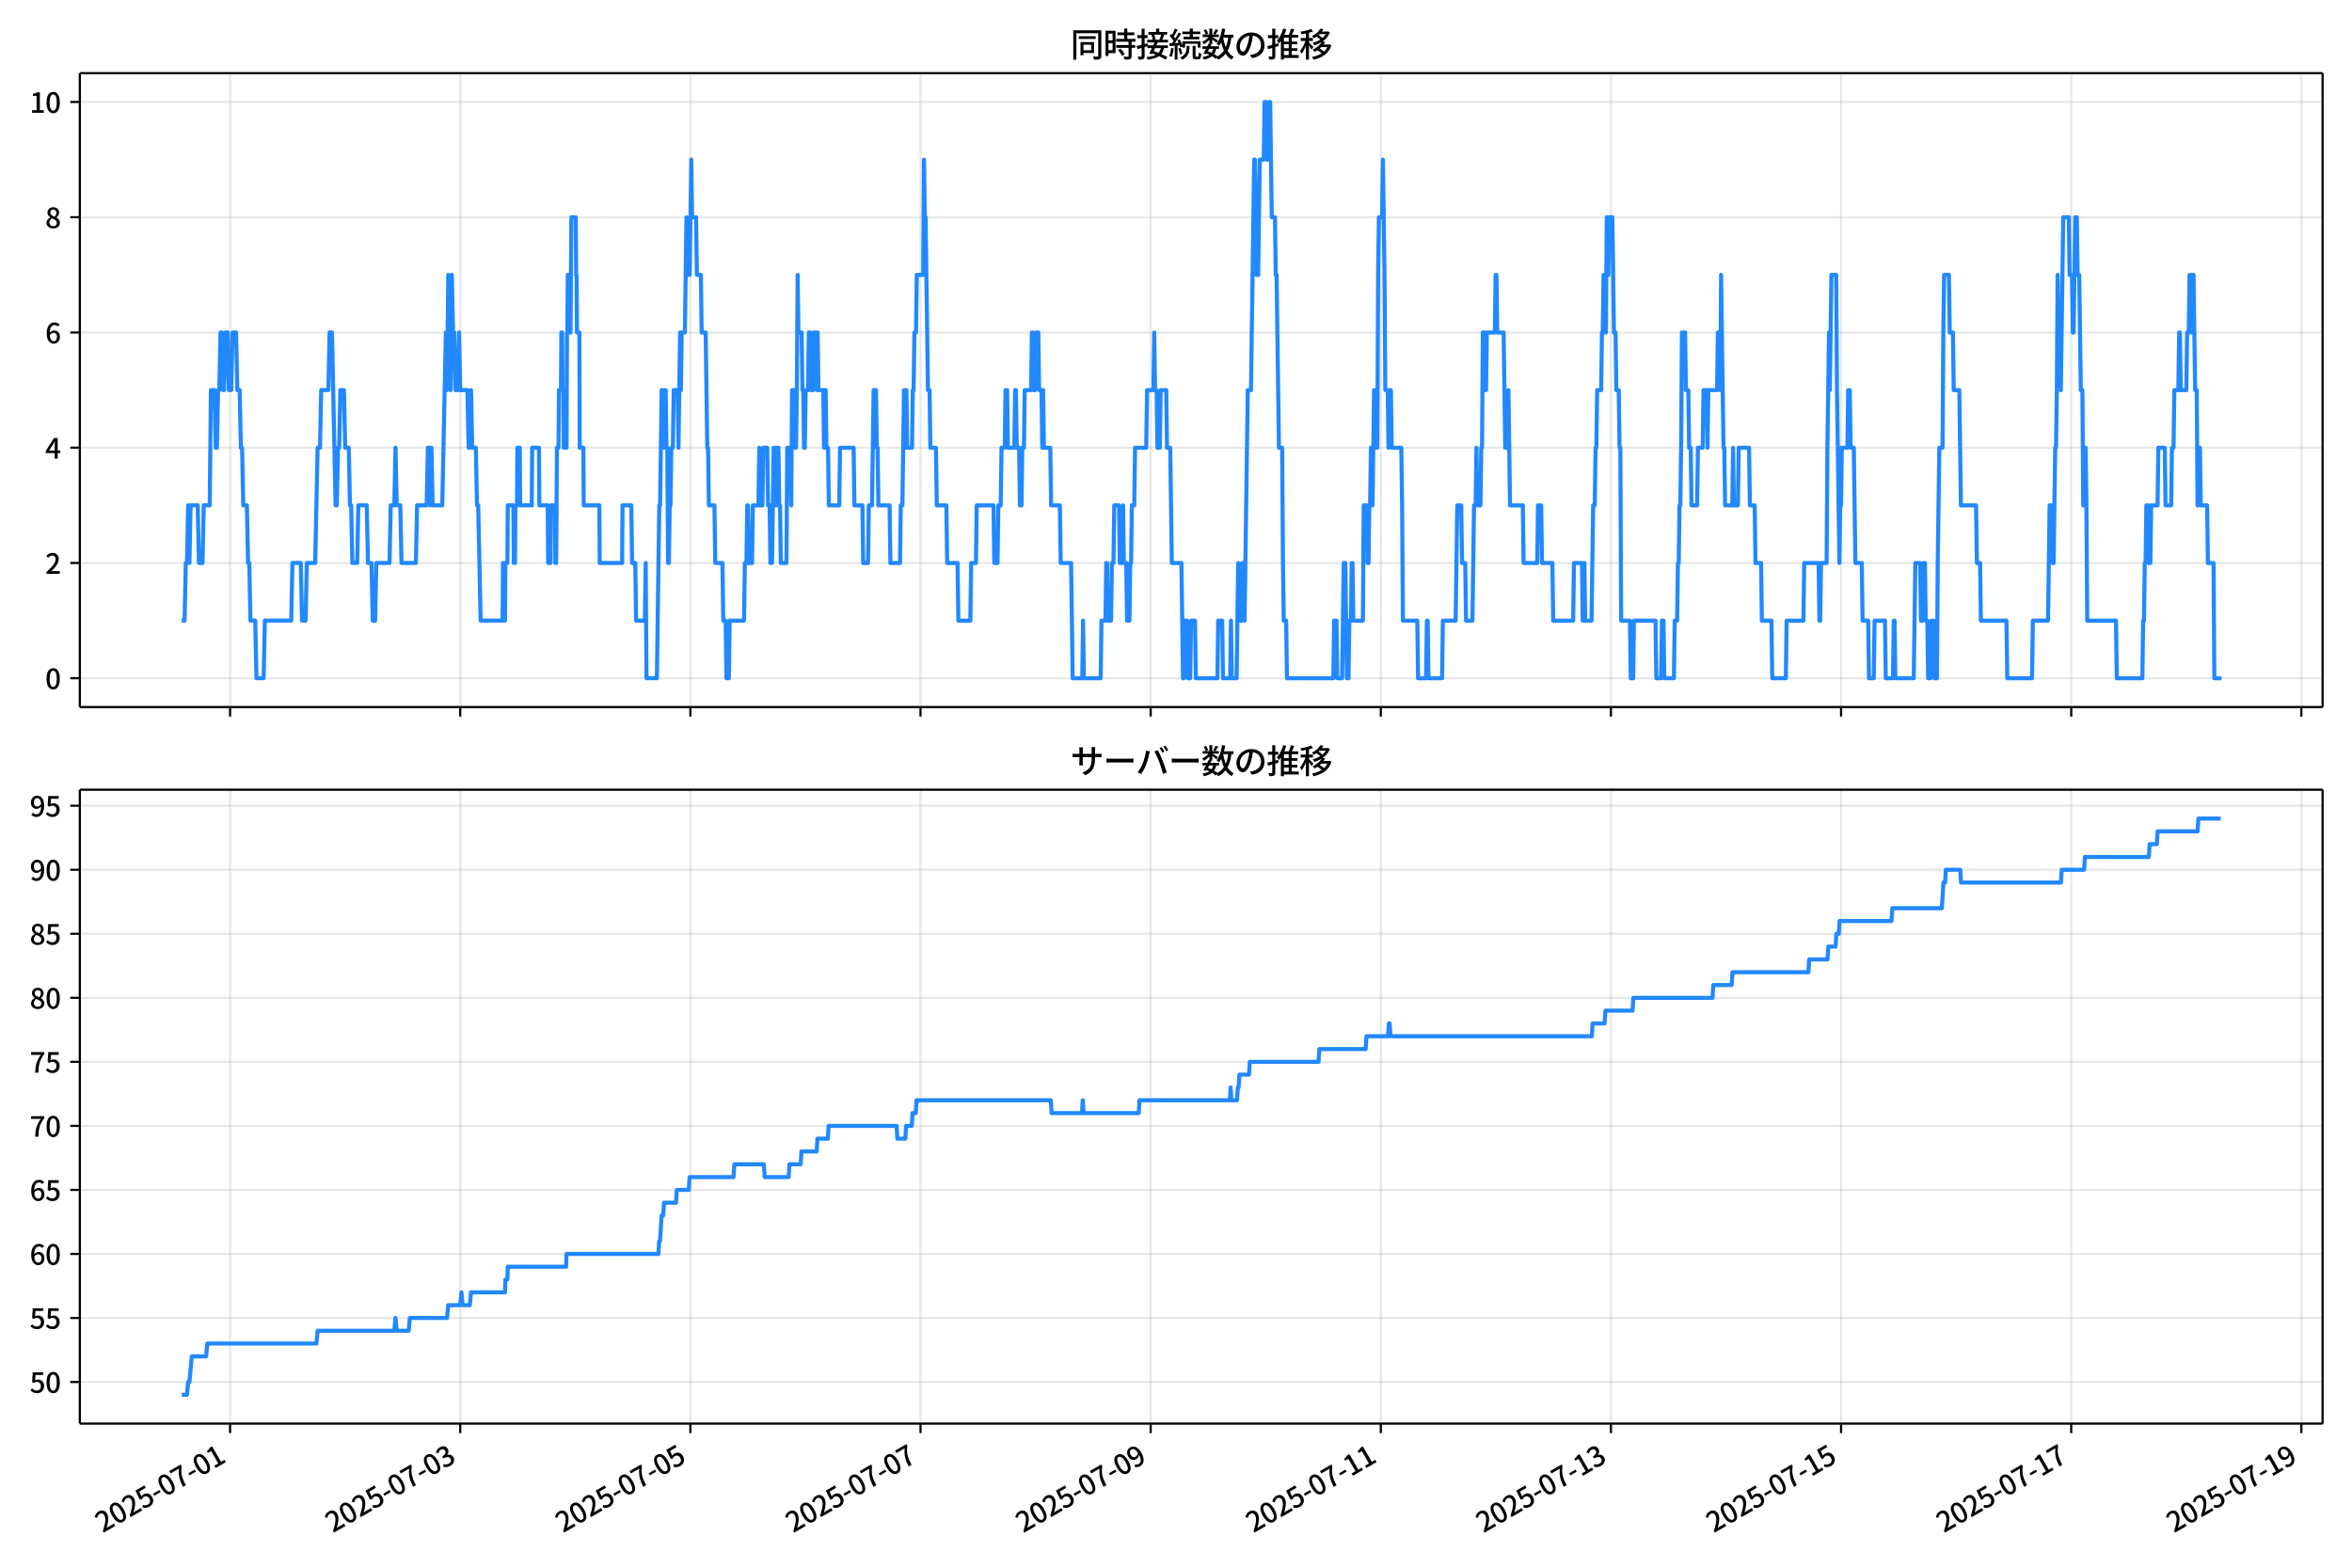 <!DOCTYPE svg  PUBLIC '-//W3C//DTD SVG 1.1//EN'  'http://www.w3.org/Graphics/SVG/1.1/DTD/svg11.dtd'>
<svg version="1.1" viewBox="0 0 864 576" xmlns="http://www.w3.org/2000/svg" xmlns:xlink="http://www.w3.org/1999/xlink">
 <defs>
  <style type="text/css">*{stroke-linejoin: round; stroke-linecap: butt}</style>
 </defs>
 <g id="aa">
  <g id="ab">
   <path d="m0 576h864v-576h-864z" fill="#fff"/>
  </g>
  <g id="ac">
   <g id="ad">
    <path d="m29.32 259.78h823.88v-232.9h-823.88z" fill="#fff"/>
   </g>
   <g id="ae">
    <g id="af">
     <g id="ag">
      <path d="m84.524 259.78v-232.9" clip-path="url(#g)" fill="none" stroke="#b0b0b0" stroke-linecap="square" stroke-opacity=".3" stroke-width=".8"/>
     </g>
     <g id="ah">
      <defs>
       <path id="d" d="m0 0v3.5" stroke="#000" stroke-width=".8"/>
      </defs>
      <use x="84.524" y="259.778" stroke="#000000" stroke-width=".8" xlink:href="#d"/>
     </g>
    </g>
    <g id="ai">
     <g id="aj">
      <path d="m169.07 259.78v-232.9" clip-path="url(#g)" fill="none" stroke="#b0b0b0" stroke-linecap="square" stroke-opacity=".3" stroke-width=".8"/>
     </g>
     <g id="ak">
      <use x="169.066" y="259.778" stroke="#000000" stroke-width=".8" xlink:href="#d"/>
     </g>
    </g>
    <g id="al">
     <g id="am">
      <path d="m253.61 259.78v-232.9" clip-path="url(#g)" fill="none" stroke="#b0b0b0" stroke-linecap="square" stroke-opacity=".3" stroke-width=".8"/>
     </g>
     <g id="an">
      <use x="253.608" y="259.778" stroke="#000000" stroke-width=".8" xlink:href="#d"/>
     </g>
    </g>
    <g id="ao">
     <g id="ap">
      <path d="m338.15 259.78v-232.9" clip-path="url(#g)" fill="none" stroke="#b0b0b0" stroke-linecap="square" stroke-opacity=".3" stroke-width=".8"/>
     </g>
     <g id="aq">
      <use x="338.149" y="259.778" stroke="#000000" stroke-width=".8" xlink:href="#d"/>
     </g>
    </g>
    <g id="ar">
     <g id="as">
      <path d="m422.69 259.78v-232.9" clip-path="url(#g)" fill="none" stroke="#b0b0b0" stroke-linecap="square" stroke-opacity=".3" stroke-width=".8"/>
     </g>
     <g id="at">
      <use x="422.691" y="259.778" stroke="#000000" stroke-width=".8" xlink:href="#d"/>
     </g>
    </g>
    <g id="au">
     <g id="av">
      <path d="m507.23 259.78v-232.9" clip-path="url(#g)" fill="none" stroke="#b0b0b0" stroke-linecap="square" stroke-opacity=".3" stroke-width=".8"/>
     </g>
     <g id="aw">
      <use x="507.233" y="259.778" stroke="#000000" stroke-width=".8" xlink:href="#d"/>
     </g>
    </g>
    <g id="ax">
     <g id="ay">
      <path d="m591.77 259.78v-232.9" clip-path="url(#g)" fill="none" stroke="#b0b0b0" stroke-linecap="square" stroke-opacity=".3" stroke-width=".8"/>
     </g>
     <g id="az">
      <use x="591.774" y="259.778" stroke="#000000" stroke-width=".8" xlink:href="#d"/>
     </g>
    </g>
    <g id="ba">
     <g id="bb">
      <path d="m676.32 259.78v-232.9" clip-path="url(#g)" fill="none" stroke="#b0b0b0" stroke-linecap="square" stroke-opacity=".3" stroke-width=".8"/>
     </g>
     <g id="bc">
      <use x="676.316" y="259.778" stroke="#000000" stroke-width=".8" xlink:href="#d"/>
     </g>
    </g>
    <g id="bd">
     <g id="be">
      <path d="m760.86 259.78v-232.9" clip-path="url(#g)" fill="none" stroke="#b0b0b0" stroke-linecap="square" stroke-opacity=".3" stroke-width=".8"/>
     </g>
     <g id="bf">
      <use x="760.858" y="259.778" stroke="#000000" stroke-width=".8" xlink:href="#d"/>
     </g>
    </g>
    <g id="bg">
     <g id="bh">
      <path d="m845.4 259.78v-232.9" clip-path="url(#g)" fill="none" stroke="#b0b0b0" stroke-linecap="square" stroke-opacity=".3" stroke-width=".8"/>
     </g>
     <g id="bi">
      <use x="845.399" y="259.778" stroke="#000000" stroke-width=".8" xlink:href="#d"/>
     </g>
    </g>
   </g>
   <g id="bj">
    <g id="bk">
     <g id="bl">
      <path d="m29.32 249.19h823.88" clip-path="url(#g)" fill="none" stroke="#b0b0b0" stroke-linecap="square" stroke-opacity=".3" stroke-width=".8"/>
     </g>
     <g id="bm">
      <defs>
       <path id="h" d="m0 0h-3.5" stroke="#000" stroke-width=".8"/>
      </defs>
      <use x="29.32" y="249.191" stroke="#000000" stroke-width=".8" xlink:href="#h"/>
     </g>
     <g id="bn">
      <!-- 0 -->
      <g transform="translate(16.62 253.18) scale(.1 -.1)">
       <defs>
        <path id="a" transform="scale(.016)" d="m1830-90q-460 0-806 275-346 276-535 823-188 547-188 1366 0 820 188 1357 189 538 535 803 346 266 806 266 461 0 800-269 340-269 528-803 189-534 189-1354 0-819-189-1366-188-547-528-823-339-275-800-275zm0 589q237 0 422 185 186 186 288 599 103 413 103 1091 0 679-103 1082-102 403-288 582-185 180-422 180-236 0-422-180-186-179-292-582-105-403-105-1082 0-678 105-1091 106-413 292-599 186-185 422-185z"/>
       </defs>
       <use xlink:href="#a"/>
      </g>
     </g>
    </g>
    <g id="bo">
     <g id="bp">
      <path d="m29.32 206.85h823.88" clip-path="url(#g)" fill="none" stroke="#b0b0b0" stroke-linecap="square" stroke-opacity=".3" stroke-width=".8"/>
     </g>
     <g id="bq">
      <use x="29.32" y="206.846" stroke="#000000" stroke-width=".8" xlink:href="#h"/>
     </g>
     <g id="br">
      <!-- 2 -->
      <g transform="translate(16.62 210.83) scale(.1 -.1)">
       <defs>
        <path id="c" transform="scale(.016)" d="m282 0v429q697 621 1164 1136 468 515 701 956 234 442 234 826 0 256-87 451-86 196-262 301-176 106-445 106-275 0-506-151-230-150-422-368l-416 410q301 333 637 518 336 186 803 186 429 0 749-176t496-493 176-745q0-455-224-919t-615-935q-390-470-889-950 186 20 394 36t374 16h1184v-634h-3046z"/>
       </defs>
       <use xlink:href="#c"/>
      </g>
     </g>
    </g>
    <g id="bs">
     <g id="bt">
      <path d="m29.32 164.5h823.88" clip-path="url(#g)" fill="none" stroke="#b0b0b0" stroke-linecap="square" stroke-opacity=".3" stroke-width=".8"/>
     </g>
     <g id="bu">
      <use x="29.32" y="164.501" stroke="#000000" stroke-width=".8" xlink:href="#h"/>
     </g>
     <g id="bv">
      <!-- 4 -->
      <g transform="translate(16.62 168.49) scale(.1 -.1)">
       <defs>
        <path id="x" transform="scale(.016)" d="m2170 0v3072q0 192 12 457 13 266 20 458h-26q-90-179-183-365-92-185-195-364l-921-1415h2579v-576h-3328v493l1875 2957h858v-4717h-691z"/>
       </defs>
       <use xlink:href="#x"/>
      </g>
     </g>
    </g>
    <g id="bw">
     <g id="bx">
      <path d="m29.32 122.16h823.88" clip-path="url(#g)" fill="none" stroke="#b0b0b0" stroke-linecap="square" stroke-opacity=".3" stroke-width=".8"/>
     </g>
     <g id="by">
      <use x="29.32" y="122.156" stroke="#000000" stroke-width=".8" xlink:href="#h"/>
     </g>
     <g id="bz">
      <!-- 6 -->
      <g transform="translate(16.62 126.14) scale(.1 -.1)">
       <defs>
        <path id="m" transform="scale(.016)" d="m1971-90q-339 0-634 144-294 144-518 435-224 292-352 733-128 442-128 1044 0 678 147 1161 148 483 397 784 250 301 570 445t665 144q397 0 688-147 292-147 490-359l-403-448q-128 154-327 253-198 99-409 99-307 0-567-182-259-182-413-605-153-422-153-1145 0-608 115-1002t326-589q212-195 493-195 212 0 375 121 163 122 259 343t96 522q0 300-90 511-89 212-259 320-169 109-419 109-211 0-451-134t-458-461l-25 538q134 192 313 323t374 201q196 71 375 71 397 0 694-163 298-163 467-490 170-326 170-825 0-468-195-817-195-348-512-544-317-195-701-195z"/>
       </defs>
       <use xlink:href="#m"/>
      </g>
     </g>
    </g>
    <g id="ca">
     <g id="cb">
      <path d="m29.32 79.811h823.88" clip-path="url(#g)" fill="none" stroke="#b0b0b0" stroke-linecap="square" stroke-opacity=".3" stroke-width=".8"/>
     </g>
     <g id="cc">
      <use x="29.32" y="79.811" stroke="#000000" stroke-width=".8" xlink:href="#h"/>
     </g>
     <g id="cd">
      <!-- 8 -->
      <g transform="translate(16.62 83.796) scale(.1 -.1)">
       <defs>
        <path id="l" transform="scale(.016)" d="m1830-90q-441 0-787 163-345 164-547 448-202 285-202 650 0 314 122 557t314 419 403 291v32q-256 186-442 458-185 272-185 643 0 365 176 640t480 425q304 151 694 151 410 0 704-160t457-439q164-278 164-649 0-237-96-448t-234-381q-137-169-291-278v-32q218-115 397-285 179-169 288-406t109-557q0-346-189-628-189-281-532-448-342-166-803-166zm314 2708q205 198 310 419 106 221 106 464 0 211-83 384t-247 272q-163 99-393 99-288 0-480-183-192-182-192-502 0-256 134-429 135-172 359-294t486-230zm-294-2170q236 0 418 89 183 90 285 253 103 164 103 388 0 211-90 367-89 157-246 272-157 116-368 215t-454 195q-244-173-398-426-153-252-153-553 0-237 118-416 119-179 324-282 205-102 461-102z"/>
       </defs>
       <use xlink:href="#l"/>
      </g>
     </g>
    </g>
    <g id="ce">
     <g id="cf">
      <path d="m29.32 37.466h823.88" clip-path="url(#g)" fill="none" stroke="#b0b0b0" stroke-linecap="square" stroke-opacity=".3" stroke-width=".8"/>
     </g>
     <g id="cg">
      <use x="29.32" y="37.466" stroke="#000000" stroke-width=".8" xlink:href="#h"/>
     </g>
     <g id="ch">
      <!-- 10 -->
      <g transform="translate(10.92 41.451) scale(.1 -.1)">
       <defs>
        <path id="j" transform="scale(.016)" d="m544 0v608h1037v3277h-845v467q333 58 579 147 247 90 451 218h557v-4109h915v-608h-2694z"/>
       </defs>
       <use xlink:href="#j"/>
       <use transform="translate(57)" xlink:href="#a"/>
      </g>
     </g>
    </g>
   </g>
   <g id="ci">
    <path d="m66.769 228.02h1.034l.439-21.173h.442l.439-21.173.456 21.173.438-21.173h2.618l.44 21.173h1.321l.44-21.173h2.202l.44-42.345h1.321l.44 21.173h.44l.44-21.173h.44l.44-21.173h.44l.44 21.173h.44l.44-21.173h.881l.44 21.173h.881l.44-21.173h1.321l.44 21.173h.881l.44 21.173h.44l.44 21.173h1.321l.44 21.173h.44l.44 21.173h1.761l.44 21.173h2.642l.44-21.173h9.687l.44-21.173h3.082l.44 21.173h1.321l.44-21.173h3.082l.881-42.345h.881l.44-21.173h2.642l.44-21.173h.881l1.321 63.518h.44l.44-21.173h.44l.44-21.173h1.321l.44 21.173h1.321l.44 21.173h.44l.44 21.173h1.761l.44-21.173h3.082l.44 21.173h1.321l.44 21.173h.881l.44-21.173h4.843l.44-21.173h1.321l.44-21.173.44 21.173h1.321l.44 21.173h5.284l.44-21.173h3.523l.44-21.173h.44l.44 21.173.44-21.173.44 21.173h3.523l1.321-63.518.44 21.173.44-42.345.881 42.345.44-42.345.44 21.173h.44l.44 21.173h.881l.44-21.173.44 21.173h2.642l.44 21.173h.44l.44-21.173.44 21.173h1.321l.44 21.173h.44l.881 42.345h8.073l.147-21.173.147 21.173h.587l.147-21.173h.734l.147-21.173h2.055l.147 21.173h.44l.147-21.173h.587l.147-21.173h.881l.147 21.173h4.256l.147-21.173h2.495l.147 21.173h3.082l.147 21.173h.881l.147-21.173h1.468l.147 21.173h.294l.294-42.345h.587l.147-21.173h.734l.147-21.173h.294l.147 21.173h.294l.147 21.173h1.027l.147-42.345h.147l.147-21.173h.294l.147 21.173h.587l.294-42.345h1.615l.147 21.173h.147l.147 21.173h.881l.147 42.345h1.321l.147 21.173h5.724l.147 21.173h8.219l.147-21.173h3.229l.294 21.173h1.174l.294 21.173h3.229l.294-21.173.294 42.345h3.816l.881-63.518h.294l.587-42.345h.587l.294 21.173.294-21.173h.294l.294 21.173h.294l.294 42.345h.294l.294-21.173h.294l.294-21.173h.587l.294-21.173h1.468l.294 21.173.587-42.345.294 21.173.294-21.173h1.174l.587-42.345.294 21.173h.881l.587-42.345.294 21.173h1.468l.294 21.173h1.468l.294 21.173h1.468l.587 42.345h.294l.294 21.173h2.055l.294 21.173h2.642l.294 21.173h.881l.294 21.173h.881l.294-21.173h5.284l.294-21.173h.587l.294-21.173h.294l.294 21.173h1.174l.294-21.173h2.055l.294-21.173.294 21.173h.881l.294-21.173h1.468l.294 21.173h.587l.294 21.173.294-21.173.294 21.173.587-42.345h.294l.294 21.173h.294l.294-21.173h.587l.294 21.173h.294l.294 21.173h2.055l.294-42.345h1.174l.294 21.173.294-42.345h.881l.294 21.173h.294l.294-21.173.294-42.345.294 21.173h1.174l.294 21.173h.294l.294 21.173h.294l.294-21.173h.881l.294-21.173h.587l.294 21.173h.587l.294-21.173h.881l.294 21.173.294-21.173.294 21.173h1.761l.294 21.173.294-21.173h.294l.294 21.173h.587l.294 21.173h3.816l.294-21.173h4.99l.294 21.173h2.936l.294 21.173h1.761l.294-21.173h1.174l.587-42.345h.881l.294 21.173h.294l.294 21.173h4.11l.294 21.173h3.523l.294-21.173h.587l.587-42.345.294 21.173h.294l.294-21.173.294 21.173h1.761l.294-21.173h.294l.294-21.173h.587l.294-21.173h2.348l.294-42.345.294 21.173h.294l.881 63.518h.587l.294 21.173h2.055l.294 21.173h3.523l.294 21.173h3.816l.294 21.173h4.403l.294-21.173h1.761l.294-21.173h6.165l.294 21.173h1.174l.294-21.173h.881l.294-21.173h1.174l.294-21.173h.587l.294 21.173h2.348l.294-21.173h.294l.294 21.173h.881l.294 21.173h.587l.294-21.173h.587l.294-21.173h2.348l.294-21.173h.294l.294 21.173h.587l.294-21.173h.881l.294 21.173h.881l.294 21.173.294-21.173.294 21.173h2.348l.294 21.173h3.229l.294 21.173h3.816l.587 42.345h3.523l.294-21.173.294 21.173h6.165l.294-21.173h1.468l.294-21.173h.294l.294 21.173h1.174l.294-21.173h.587l.294-21.173h1.761l.294 21.173h.881l.294-21.173.294 21.173h.881l.294 21.173h.881l.294-21.173h.294l.294-21.173h.881l.294-21.173h4.11l.294-21.173h2.348l.294-21.173.294 21.173h.587l.294 21.173h.881l.294-21.173h2.055l.294 21.173h1.174l.587 42.345h3.523l.587 42.345h.294l.294-21.173h.881l.294 21.173h.881l.294-21.173h1.468l.294 21.173h7.926l.294-21.173h1.468l.294 21.173h2.642l.294-21.173.294 21.173h1.761l.587-42.345.294 21.173h.881l.294-21.173h.587l.294 21.173 1.174-84.69h1.174l1.174-84.69h.294l.587 42.345h.587l.587-42.345h1.468l.294-21.173h.587l.294 21.173h.587l.294-21.173h.294l.587 42.345h1.174l.294 21.173h.294l.881 63.518h1.174l.294 42.345.294 21.173h.881l.294 21.173h17.026l.294-21.173h.881l.294 21.173h1.761l.587-42.345h.587l.587 42.345h.587l.294-21.173h.587l.294-21.173h.294l.294 21.173h3.523l.294-42.345h1.174l.294 21.173h.294l.294-21.173h.294l.294-21.173.294 21.173h.294l.587-42.345.294 21.173h.881l.294-63.518.294-21.173h1.174l.294-21.173.587 42.345.294 42.345h.881l.294 21.173.294-21.173h.587l.294 21.173h3.523l.294 21.173.294 42.345h5.284l.294 21.173h2.936l.294-21.173h.294l.294 21.173h4.99l.294-21.173h4.697l.587-42.345h1.468l.294 21.173h1.174l.294 21.173h2.348l.587-42.345h.587l.294-21.173.294 21.173h1.174l.294-21.173h.294l.294-42.345h.587l.294 21.173h.294l.294-21.173h2.936l.294-21.173h.294l.294 21.173h2.348l.587 42.345h.881l.294-21.173.587 42.345h4.697l.294 21.173h4.99l.294-21.173h1.174l.294 21.173h3.816l.294 21.173h7.339l.294-21.173h2.936l.294 21.173.294-21.173h.294l.294 21.173h2.348l.587-42.345h.587l.294-21.173h.294l.294-21.173h1.468l.294-21.173h.294l.294-21.173.294 21.173h.587l.294-42.345h.294l.294 21.173.294-21.173h1.174l.587 42.345h.587l.294 21.173h.881l.294 21.173h.294l.294 63.518h3.229l.294 21.173h.881l.294-21.173h7.926l.294 21.173h1.761l.294-21.173h.587l.294 21.173h3.523l.294-21.173h.881l.294-21.173h.294l.294-21.173h.294l.294-21.173.294-42.345h1.174l.294 21.173h.881l.294 21.173h.587l.294 21.173h2.055l.294-21.173h1.761l.294-21.173h1.174l.294 21.173.294-21.173h3.229l.294-21.173h.587l.294 21.173.294-42.345.881 63.518h.294l.294 21.173h2.642l.294-21.173.294 21.173h1.468l.294-21.173h3.816l.294 21.173h1.761l.294 21.173h2.055l.294 21.173h3.523l.294 21.173h4.99l.294-21.173h6.165l.294-21.173h5.284l.294 21.173h.294l.294-21.173h2.055l.294-42.345.587-42.345.294 21.173.587-42.345h1.761l.294 42.345.881 63.518.294-21.173h.294l.294-21.173h2.055l.294-21.173h.587l.294 21.173h1.174l.587 42.345h2.348l.294 21.173h2.055l.294 21.173h1.761l.294-21.173h3.816l.294 21.173h2.642l.294-21.173h.294l.294 21.173h6.752l.587-42.345h1.761l.294 21.173h.587l.294-21.173h.587l.294 21.173h.587l.294 21.173h.881l.294-21.173h.881l.294 21.173h.881l.294-42.345.587-42.345h1.174l.294-42.345.294-21.173h1.761l.294 21.173h1.174l.294 21.173h2.055l.587 42.345h5.577l.294 21.173h1.174l.294 21.173h9.393l.294 21.173h9.1l.294-21.173h5.577l.587-42.345h.881l.294 21.173h.294l.587-42.345h.294l.294-21.173.294-42.345.294 21.173h.587l.294 21.173.881-63.518h2.055l.294 21.173h.881l.294 21.173h.294l.587-42.345h.587l.294 21.173h.587l.587 42.345h.587l.294 42.345h.587l.294-21.173.294 21.173.294 42.345h10.568l.294 21.173h9.393l.294-21.173h.294l.294-21.173h.294l.294-21.173h.587l.294 21.173h.587l.294-21.173h2.348l.294-21.173h2.348l.294 21.173h2.055l.294-21.173h.587l.294-21.173h1.468l.294-21.173h.294l.294 21.173h2.055l.294-21.173h.587l.294-21.173.294 21.173h.294l.294-21.173h.587l.587 42.345h.587l.294 42.345h.294l.294-21.173h.294l.294 21.173h2.348l.294 21.173h2.055l.294 42.345h2.642v0" clip-path="url(#g)" fill="none" stroke="#28f" stroke-linecap="square" stroke-width="1.5"/>
   </g>
   <g id="cj">
    <path d="m29.32 259.78v-232.9" fill="none" stroke="#000" stroke-linecap="square" stroke-width=".8"/>
   </g>
   <g id="ck">
    <path d="m853.2 259.78v-232.9" fill="none" stroke="#000" stroke-linecap="square" stroke-width=".8"/>
   </g>
   <g id="cl">
    <path d="m29.32 259.78h823.88" fill="none" stroke="#000" stroke-linecap="square" stroke-width=".8"/>
   </g>
   <g id="cm">
    <path d="m29.32 26.88h823.88" fill="none" stroke="#000" stroke-linecap="square" stroke-width=".8"/>
   </g>
   <g id="cn">
    <!-- 同時接続数の推移 -->
    <g transform="translate(393.26 20.88) scale(.12 -.12)">
     <defs>
      <path id="w" transform="scale(.016)" d="m1587 3936h3232v-518h-3232v518zm320-1114h557v-2534h-557v2534zm301 0h2291v-2086h-2291v512h1734v1069h-1734v505zm-1683 2260h5113v-570h-4524v-5056h-589v5626zm4768 0h595v-4896q0-250-67-397t-227-218q-160-77-426-96t-675-19q-13 83-45 192t-77 218q-45 108-89 185 281-13 527-13 247 0 330 0 83 7 118 42 36 35 36 112v4890z"/>
      <path id="u" transform="scale(.016)" d="m2714 4672h3238v-525h-3238v525zm-244-1235h3712v-538h-3712v538zm20-1184h3635v-531h-3635v531zm1523 3155h595v-2310h-595v2310zm832-2451h589v-2823q0-230-61-364-61-135-227-199-167-70-423-86t-633-16q-20 121-78 285-57 163-121 284 275-6 509-9t310-3q77 6 106 28 29 23 29 93v2810zm-2023-1677 487 282q153-160 313-352t294-381q135-189 206-343l-519-313q-64 153-189 348-124 196-278 394-154 199-314 365zm-2086 3718h1619v-4281h-1619v544h1056v3187h-1056v550zm32-1843h1293v-537h-1293v537zm-320 1843h563v-4832h-563v4832z"/>
      <path id="v" transform="scale(.016)" d="m3866 5408h614v-870h-614v870zm-1479-653h3597v-518h-3597v518zm-230-1485h4e3v-518h-4e3v518zm825 922 519 102q64-160 121-342 58-182 96-352 39-170 45-304l-544-128q-6 134-42 313-35 180-83 365-48 186-112 346zm1856 109 589-71q-96-275-202-557-105-281-195-486l-518 77q58 147 122 329 64 183 118 372t86 336zm-2643-2106h3943v-518h-3943v518zm1408 685 602-115q-167-371-362-784t-390-797-362-685l-525 179q160 288 346 666t368 784 323 752zm-659-2157 358 403q352-102 733-240 381-137 752-304 371-166 697-336 327-169 558-329l-384-461q-218 160-532 336-313 176-685 345-371 170-755 323-384 154-742 263zm1894 1114 583-71q-122-550-353-944-230-393-604-662t-922-435q-547-167-1296-269-25 128-93 269-67 141-137 230 678 64 1168 192t819 349q330 221 531 550 202 330 304 791zm-4684 217q396 90 953 240 557 151 1120 311l77-544q-525-154-1053-311-528-156-963-284l-134 588zm121 2093h1965v-563h-1965v563zm819 1248h576v-5229q0-236-51-374t-192-208q-141-77-355-99-214-23-541-16-13 115-64 288t-109 294q205-6 381-6t234 0q64 0 92 28 29 29 29 93v5229z"/>
      <path id="t" transform="scale(.016)" d="m4058 5408h595v-1798h-595v1798zm-1415-563h3443v-499h-3443v499zm231-992h3008v-499h-3008v499zm-224-877h3475v-1203h-531v729h-2432v-729h-512v1203zm1964-877h551v-1881q0-122 22-157 23-35 106-35 25 0 92 0 68 0 135 0t99 0q51 0 83 54t45 224 19 515q90-70 234-131t259-93q-19-429-83-662-64-234-183-326-118-93-316-93-39 0-103 0t-134 0-138 0q-67 0-99 0-237 0-365 64t-176 218q-48 153-48 422v1881zm-1164-6h550v-455q0-243-48-528-48-284-186-579-137-294-409-572-272-279-727-503-70 90-192 208-121 118-230 195 416 205 665 438 250 234 371 474 122 240 164 467 42 228 42 413v442zm-2240 3309 524-192q-121-244-259-503-137-259-275-496t-259-416l-410 173q122 186 246 438 125 253 240 515 116 263 193 481zm716-743 500-230q-224-359-496-756-272-396-548-764-275-368-518-650l-358 205q179 211 377 483 199 272 387 569 189 298 358 592 170 295 298 551zm-1721-665 307 403q166-154 339-340 173-185 320-364t224-327l-326-460q-77 160-218 348-141 189-314 384-172 196-332 356zm1485-832 435 179q128-211 249-458 122-246 215-474 93-227 137-412l-473-211q-32 185-119 422-86 237-201 486-115 250-243 468zm-1530-583q422 26 998 54 576 29 1184 68l7-499q-570-45-1127-84-556-38-992-70l-70 531zm1702-992 436 135q121-276 214-596t118-556l-454-148q-26 237-112 563-86 327-202 602zm-1363 109 499-83q-57-455-163-897-105-441-253-748-51 32-134 73-83 42-170 83-86 42-144 62 148 294 234 697t131 813zm691 627h525v-2861h-525v2861z"/>
      <path id="o" transform="scale(.016)" d="m224 2022h3187v-499h-3187v499zm51 2247h3111v-487h-3111v487zm1127-1735 563-121q-154-320-333-672t-352-679q-173-326-326-582l-532 173q148 243 324 566t345 669q170 346 311 646zm934-832 563-64q-89-480-262-838t-461-614-701-432-976-298q-25 128-99 269t-157 237q659 102 1085 303 426 202 666 554t342 883zm422 3597 519-211q-147-218-298-436-150-217-278-377l-403 186q121 173 252 413 132 240 208 425zm-1203 109h563v-2957h-563v2957zm-1075-320 448 186q134-192 246-420 112-227 157-393l-467-211q-38 172-147 406t-237 432zm1094-1050 397-236q-160-263-400-529-240-265-519-489-278-224-553-378-51 103-141 237-89 135-179 218 269 109 534 294 266 186 493 416 228 231 368 467zm487-204q83-45 246-145 163-99 352-211t346-211 221-150l-327-423q-83 77-230 198-147 122-317 253-170 132-327 250-156 119-259 189l295 250zm1798 396h2311v-556h-2311v556zm115 1178 615-90q-103-640-263-1235t-384-1101q-224-505-512-889-44 57-134 134t-186 157-166 125q275 339 473 796 199 458 340 995 141 538 217 1108zm1223-1510 614-58q-147-1101-445-1940-297-838-813-1443-515-604-1321-1014-26 71-90 177-64 105-134 208-70 102-128 159 742 346 1212 880 471 535 730 1290 260 755 375 1741zm-1005-135q134-851 387-1597 253-745 659-1305 407-560 1002-874-70-57-154-150-83-93-154-189-70-96-121-179-633 371-1056 988-422 618-688 1434-265 816-425 1783l550 89zm-3309-3065 327 416q377-148 754-330 378-182 701-378 324-195 548-368l-416-435q-211 179-519 378-307 198-666 383-358 186-729 334z"/>
      <path id="s" transform="scale(.016)" d="m3686 4378q-64-493-163-1041-99-547-265-1084-192-653-432-1104t-522-688-595-237q-320 0-596 221-275 221-448 621-172 400-172 931 0 537 220 1017 221 480 611 851 391 372 909 583 519 211 1121 211 576 0 1040-186 464-185 793-515 330-329 502-771 173-441 173-941 0-672-278-1194-278-521-816-851-538-329-1318-444l-378 601q166 20 307 42t263 48q307 70 585 217 279 148 496 375 218 227 342 534 125 308 125 692t-122 713q-121 330-358 573-236 243-582 380-346 138-781 138-525 0-935-186-409-185-694-489-284-304-432-656-147-352-147-678 0-365 89-605 90-240 224-355 135-115 276-115t288 144 297 457q151 314 298 800 147 461 246 982 100 522 145 1021l684-12z"/>
      <path id="p" transform="scale(.016)" d="m2995 2925h2893v-519h-2893v519zm0-1280h2893v-519h-2893v519zm-64-1299h3232v-557h-3232v557zm1312 3577h563v-3763h-563v3763zm429 1466 634-141q-154-390-340-794-185-403-339-684l-512 140q103 199 208 458 106 259 195 528 90 269 154 493zm-1472 25 582-147q-153-518-371-1018-217-499-483-931t-573-758q-38 64-109 160-70 96-147 198-77 103-141 160 416 416 733 1034t509 1302zm128-1203h2720v-537h-2720v-4205h-582v4422l313 320h269zm-3174-2157q396 90 953 240 557 151 1120 311l77-544q-525-154-1053-311-528-156-963-284l-134 588zm121 2093h1965v-563h-1965v563zm819 1248h576v-5229q0-236-51-374t-192-208q-141-77-355-99-214-23-541-16-13 115-64 288t-109 294q205-6 381-6t234 0q64 0 92 28 29 29 29 93v5229z"/>
      <path id="n" transform="scale(.016)" d="m4051 5402 595-109q-281-493-729-941t-1107-806q-39 64-106 144t-141 153q-73 74-137 119 608 288 1011 678t614 762zm-77-557h1511v-493h-1863l352 493zm1293 0h109l109 25 384-179q-192-505-496-905t-695-701q-390-301-845-519-454-217-947-358-44 109-137 253t-176 227q448 109 867 294 419 186 777 445 359 259 631 592t419 730v96zm-1990-954 377 307q167-96 336-218 170-121 320-249 151-128 247-237l-397-332q-90 108-237 236t-317 259q-169 132-329 234zm1107-934 595-109q-307-538-803-1031-496-492-1232-876-38 64-102 144t-138 156q-74 77-138 116 455 217 807 483t604 554q253 288 407 563zm-90-589h1460v-506h-1818l358 506zm1268 0h121l109 26 384-167q-192-614-531-1075t-787-794q-448-332-983-553-534-221-1129-355-45 115-132 269-86 153-176 249 551 96 1043 285 493 189 903 473 410 285 714 669t464 883v90zm-2132-1056 410 339q186-102 384-237 198-134 371-275t282-269l-435-371q-103 128-270 272-166 144-361 288t-381 253zm-2150 3533h589v-5376h-589v5376zm-992-1242h2336v-569h-2336v569zm1024-224 365-160q-96-339-231-707-134-368-291-727-157-358-336-672-179-313-365-537-44 128-134 291t-160 272q173 192 339 457 167 266 323 570 157 304 282 618t208 595zm941 1946 416-467q-314-122-695-221-380-99-784-173-403-74-780-131-20 102-71 236-51 135-102 231 358 58 732 138 375 80 711 179t573 208zm-397-2579q58-45 179-170 122-125 266-266 144-140 259-265t160-183l-352-473q-58 102-157 255-99 154-218 317-118 164-227 311-108 147-185 237l275 237z"/>
     </defs>
     <use xlink:href="#w"/>
     <use transform="translate(100)" xlink:href="#u"/>
     <use transform="translate(200)" xlink:href="#v"/>
     <use transform="translate(300)" xlink:href="#t"/>
     <use transform="translate(400)" xlink:href="#o"/>
     <use transform="translate(500)" xlink:href="#s"/>
     <use transform="translate(600)" xlink:href="#p"/>
     <use transform="translate(700)" xlink:href="#n"/>
    </g>
   </g>
  </g>
  <g id="co">
   <g id="cp">
    <path d="m29.32 523.06h823.88v-232.9h-823.88z" fill="#fff"/>
   </g>
   <g id="cq">
    <g id="cr">
     <g id="cs">
      <path d="m84.524 523.06v-232.9" clip-path="url(#b)" fill="none" stroke="#b0b0b0" stroke-linecap="square" stroke-opacity=".3" stroke-width=".8"/>
     </g>
     <g id="ct">
      <use x="84.524" y="523.055" stroke="#000000" stroke-width=".8" xlink:href="#d"/>
     </g>
     <g id="cu">
      <!-- 2025-07-01 -->
      <g transform="translate(37.735 563.33) rotate(-30) scale(.1 -.1)">
       <defs>
        <path id="f" transform="scale(.016)" d="m1715-90q-365 0-653 90t-506 237q-217 147-383 307l352 480q134-134 294-246t361-183q202-70 452-70 262 0 473 118 212 119 333 346 122 227 122 541 0 460-247 716-246 256-649 256-224 0-384-64t-365-198l-365 237 141 2240h2387v-627h-1747l-109-1204q154 77 307 118 154 42 340 42 397 0 723-160t518-490q192-329 192-847 0-519-224-887t-586-560q-361-192-777-192z"/>
        <path id="e" transform="scale(.016)" d="m301 1536v544h1689v-544h-1689z"/>
        <path id="i" transform="scale(.016)" d="m1235 0q32 646 109 1187t224 1024 384 941 576 938h-2208v627h3027v-455q-409-512-665-989-256-476-397-969t-205-1053-90-1251h-755z"/>
       </defs>
       <use xlink:href="#c"/>
       <use transform="translate(57)" xlink:href="#a"/>
       <use transform="translate(114)" xlink:href="#c"/>
       <use transform="translate(171)" xlink:href="#f"/>
       <use transform="translate(228)" xlink:href="#e"/>
       <use transform="translate(263.7)" xlink:href="#a"/>
       <use transform="translate(320.7)" xlink:href="#i"/>
       <use transform="translate(377.7)" xlink:href="#e"/>
       <use transform="translate(413.4)" xlink:href="#a"/>
       <use transform="translate(470.4)" xlink:href="#j"/>
      </g>
     </g>
    </g>
    <g id="cv">
     <g id="cw">
      <path d="m169.07 523.06v-232.9" clip-path="url(#b)" fill="none" stroke="#b0b0b0" stroke-linecap="square" stroke-opacity=".3" stroke-width=".8"/>
     </g>
     <g id="cx">
      <use x="169.066" y="523.055" stroke="#000000" stroke-width=".8" xlink:href="#d"/>
     </g>
     <g id="cy">
      <!-- 2025-07-03 -->
      <g transform="translate(122.28 563.33) rotate(-30) scale(.1 -.1)">
       <defs>
        <path id="q" transform="scale(.016)" d="m1715-90q-371 0-656 90t-503 240q-217 150-377 323l359 474q211-205 479-359 269-153 634-153 269 0 467 92 199 93 311 266t112 423q0 256-125 451t-429 300q-304 106-835 106v551q467 0 732 105 266 106 384 291 119 186 119 423 0 307-192 489-192 183-531 183-269 0-503-119-233-118-438-316l-384 460q282 256 614 413 333 157 737 157 422 0 748-144 327-144 512-413 186-269 186-659 0-403-221-685-221-281-592-422v-26q269-70 490-227t349-400 128-557q0-422-215-726-214-304-573-468-358-163-787-163z"/>
       </defs>
       <use xlink:href="#c"/>
       <use transform="translate(57)" xlink:href="#a"/>
       <use transform="translate(114)" xlink:href="#c"/>
       <use transform="translate(171)" xlink:href="#f"/>
       <use transform="translate(228)" xlink:href="#e"/>
       <use transform="translate(263.7)" xlink:href="#a"/>
       <use transform="translate(320.7)" xlink:href="#i"/>
       <use transform="translate(377.7)" xlink:href="#e"/>
       <use transform="translate(413.4)" xlink:href="#a"/>
       <use transform="translate(470.4)" xlink:href="#q"/>
      </g>
     </g>
    </g>
    <g id="cz">
     <g id="da">
      <path d="m253.61 523.06v-232.9" clip-path="url(#b)" fill="none" stroke="#b0b0b0" stroke-linecap="square" stroke-opacity=".3" stroke-width=".8"/>
     </g>
     <g id="db">
      <use x="253.608" y="523.055" stroke="#000000" stroke-width=".8" xlink:href="#d"/>
     </g>
     <g id="dc">
      <!-- 2025-07-05 -->
      <g transform="translate(206.82 563.33) rotate(-30) scale(.1 -.1)">
       <use xlink:href="#c"/>
       <use transform="translate(57)" xlink:href="#a"/>
       <use transform="translate(114)" xlink:href="#c"/>
       <use transform="translate(171)" xlink:href="#f"/>
       <use transform="translate(228)" xlink:href="#e"/>
       <use transform="translate(263.7)" xlink:href="#a"/>
       <use transform="translate(320.7)" xlink:href="#i"/>
       <use transform="translate(377.7)" xlink:href="#e"/>
       <use transform="translate(413.4)" xlink:href="#a"/>
       <use transform="translate(470.4)" xlink:href="#f"/>
      </g>
     </g>
    </g>
    <g id="dd">
     <g id="de">
      <path d="m338.15 523.06v-232.9" clip-path="url(#b)" fill="none" stroke="#b0b0b0" stroke-linecap="square" stroke-opacity=".3" stroke-width=".8"/>
     </g>
     <g id="df">
      <use x="338.149" y="523.055" stroke="#000000" stroke-width=".8" xlink:href="#d"/>
     </g>
     <g id="dg">
      <!-- 2025-07-07 -->
      <g transform="translate(291.36 563.33) rotate(-30) scale(.1 -.1)">
       <use xlink:href="#c"/>
       <use transform="translate(57)" xlink:href="#a"/>
       <use transform="translate(114)" xlink:href="#c"/>
       <use transform="translate(171)" xlink:href="#f"/>
       <use transform="translate(228)" xlink:href="#e"/>
       <use transform="translate(263.7)" xlink:href="#a"/>
       <use transform="translate(320.7)" xlink:href="#i"/>
       <use transform="translate(377.7)" xlink:href="#e"/>
       <use transform="translate(413.4)" xlink:href="#a"/>
       <use transform="translate(470.4)" xlink:href="#i"/>
      </g>
     </g>
    </g>
    <g id="dh">
     <g id="di">
      <path d="m422.69 523.06v-232.9" clip-path="url(#b)" fill="none" stroke="#b0b0b0" stroke-linecap="square" stroke-opacity=".3" stroke-width=".8"/>
     </g>
     <g id="dj">
      <use x="422.691" y="523.055" stroke="#000000" stroke-width=".8" xlink:href="#d"/>
     </g>
     <g id="dk">
      <!-- 2025-07-09 -->
      <g transform="translate(375.9 563.33) rotate(-30) scale(.1 -.1)">
       <defs>
        <path id="k" transform="scale(.016)" d="m1562-90q-410 0-708 150-297 151-502 356l403 461q141-160 346-256t422-96q224 0 425 102 202 103 352 333 151 230 237 614 87 384 87 941 0 589-115 970t-323 563-496 182q-205 0-372-118-166-118-262-336t-96-525q0-301 86-512 87-211 259-323 173-112 417-112 224 0 460 141 237 141 448 461l32-544q-134-180-313-314t-371-208-384-74q-391 0-689 166-297 167-467 496-169 330-169 823 0 467 195 816t515 541 698 192q339 0 636-138 298-137 519-419 221-281 349-710t128-1018q0-691-141-1187t-391-807q-249-310-563-461-313-150-652-150z"/>
       </defs>
       <use xlink:href="#c"/>
       <use transform="translate(57)" xlink:href="#a"/>
       <use transform="translate(114)" xlink:href="#c"/>
       <use transform="translate(171)" xlink:href="#f"/>
       <use transform="translate(228)" xlink:href="#e"/>
       <use transform="translate(263.7)" xlink:href="#a"/>
       <use transform="translate(320.7)" xlink:href="#i"/>
       <use transform="translate(377.7)" xlink:href="#e"/>
       <use transform="translate(413.4)" xlink:href="#a"/>
       <use transform="translate(470.4)" xlink:href="#k"/>
      </g>
     </g>
    </g>
    <g id="dl">
     <g id="dm">
      <path d="m507.23 523.06v-232.9" clip-path="url(#b)" fill="none" stroke="#b0b0b0" stroke-linecap="square" stroke-opacity=".3" stroke-width=".8"/>
     </g>
     <g id="dn">
      <use x="507.233" y="523.055" stroke="#000000" stroke-width=".8" xlink:href="#d"/>
     </g>
     <g id="do">
      <!-- 2025-07-11 -->
      <g transform="translate(460.44 563.33) rotate(-30) scale(.1 -.1)">
       <use xlink:href="#c"/>
       <use transform="translate(57)" xlink:href="#a"/>
       <use transform="translate(114)" xlink:href="#c"/>
       <use transform="translate(171)" xlink:href="#f"/>
       <use transform="translate(228)" xlink:href="#e"/>
       <use transform="translate(263.7)" xlink:href="#a"/>
       <use transform="translate(320.7)" xlink:href="#i"/>
       <use transform="translate(377.7)" xlink:href="#e"/>
       <use transform="translate(413.4)" xlink:href="#j"/>
       <use transform="translate(470.4)" xlink:href="#j"/>
      </g>
     </g>
    </g>
    <g id="dp">
     <g id="dq">
      <path d="m591.77 523.06v-232.9" clip-path="url(#b)" fill="none" stroke="#b0b0b0" stroke-linecap="square" stroke-opacity=".3" stroke-width=".8"/>
     </g>
     <g id="dr">
      <use x="591.774" y="523.055" stroke="#000000" stroke-width=".8" xlink:href="#d"/>
     </g>
     <g id="ds">
      <!-- 2025-07-13 -->
      <g transform="translate(544.98 563.33) rotate(-30) scale(.1 -.1)">
       <use xlink:href="#c"/>
       <use transform="translate(57)" xlink:href="#a"/>
       <use transform="translate(114)" xlink:href="#c"/>
       <use transform="translate(171)" xlink:href="#f"/>
       <use transform="translate(228)" xlink:href="#e"/>
       <use transform="translate(263.7)" xlink:href="#a"/>
       <use transform="translate(320.7)" xlink:href="#i"/>
       <use transform="translate(377.7)" xlink:href="#e"/>
       <use transform="translate(413.4)" xlink:href="#j"/>
       <use transform="translate(470.4)" xlink:href="#q"/>
      </g>
     </g>
    </g>
    <g id="dt">
     <g id="du">
      <path d="m676.32 523.06v-232.9" clip-path="url(#b)" fill="none" stroke="#b0b0b0" stroke-linecap="square" stroke-opacity=".3" stroke-width=".8"/>
     </g>
     <g id="dv">
      <use x="676.316" y="523.055" stroke="#000000" stroke-width=".8" xlink:href="#d"/>
     </g>
     <g id="dw">
      <!-- 2025-07-15 -->
      <g transform="translate(629.53 563.33) rotate(-30) scale(.1 -.1)">
       <use xlink:href="#c"/>
       <use transform="translate(57)" xlink:href="#a"/>
       <use transform="translate(114)" xlink:href="#c"/>
       <use transform="translate(171)" xlink:href="#f"/>
       <use transform="translate(228)" xlink:href="#e"/>
       <use transform="translate(263.7)" xlink:href="#a"/>
       <use transform="translate(320.7)" xlink:href="#i"/>
       <use transform="translate(377.7)" xlink:href="#e"/>
       <use transform="translate(413.4)" xlink:href="#j"/>
       <use transform="translate(470.4)" xlink:href="#f"/>
      </g>
     </g>
    </g>
    <g id="dx">
     <g id="dy">
      <path d="m760.86 523.06v-232.9" clip-path="url(#b)" fill="none" stroke="#b0b0b0" stroke-linecap="square" stroke-opacity=".3" stroke-width=".8"/>
     </g>
     <g id="dz">
      <use x="760.858" y="523.055" stroke="#000000" stroke-width=".8" xlink:href="#d"/>
     </g>
     <g id="ea">
      <!-- 2025-07-17 -->
      <g transform="translate(714.07 563.33) rotate(-30) scale(.1 -.1)">
       <use xlink:href="#c"/>
       <use transform="translate(57)" xlink:href="#a"/>
       <use transform="translate(114)" xlink:href="#c"/>
       <use transform="translate(171)" xlink:href="#f"/>
       <use transform="translate(228)" xlink:href="#e"/>
       <use transform="translate(263.7)" xlink:href="#a"/>
       <use transform="translate(320.7)" xlink:href="#i"/>
       <use transform="translate(377.7)" xlink:href="#e"/>
       <use transform="translate(413.4)" xlink:href="#j"/>
       <use transform="translate(470.4)" xlink:href="#i"/>
      </g>
     </g>
    </g>
    <g id="eb">
     <g id="ec">
      <path d="m845.4 523.06v-232.9" clip-path="url(#b)" fill="none" stroke="#b0b0b0" stroke-linecap="square" stroke-opacity=".3" stroke-width=".8"/>
     </g>
     <g id="ed">
      <use x="845.399" y="523.055" stroke="#000000" stroke-width=".8" xlink:href="#d"/>
     </g>
     <g id="ee">
      <!-- 2025-07-19 -->
      <g transform="translate(798.61 563.33) rotate(-30) scale(.1 -.1)">
       <use xlink:href="#c"/>
       <use transform="translate(57)" xlink:href="#a"/>
       <use transform="translate(114)" xlink:href="#c"/>
       <use transform="translate(171)" xlink:href="#f"/>
       <use transform="translate(228)" xlink:href="#e"/>
       <use transform="translate(263.7)" xlink:href="#a"/>
       <use transform="translate(320.7)" xlink:href="#i"/>
       <use transform="translate(377.7)" xlink:href="#e"/>
       <use transform="translate(413.4)" xlink:href="#j"/>
       <use transform="translate(470.4)" xlink:href="#k"/>
      </g>
     </g>
    </g>
   </g>
   <g id="ef">
    <g id="eg">
     <g id="eh">
      <path d="m29.32 507.76h823.88" clip-path="url(#b)" fill="none" stroke="#b0b0b0" stroke-linecap="square" stroke-opacity=".3" stroke-width=".8"/>
     </g>
     <g id="ei">
      <use x="29.32" y="507.764" stroke="#000000" stroke-width=".8" xlink:href="#h"/>
     </g>
     <g id="ej">
      <!-- 50 -->
      <g transform="translate(10.92 511.75) scale(.1 -.1)">
       <use xlink:href="#f"/>
       <use transform="translate(57)" xlink:href="#a"/>
      </g>
     </g>
    </g>
    <g id="ek">
     <g id="el">
      <path d="m29.32 484.24h823.88" clip-path="url(#b)" fill="none" stroke="#b0b0b0" stroke-linecap="square" stroke-opacity=".3" stroke-width=".8"/>
     </g>
     <g id="em">
      <use x="29.32" y="484.239" stroke="#000000" stroke-width=".8" xlink:href="#h"/>
     </g>
     <g id="en">
      <!-- 55 -->
      <g transform="translate(10.92 488.22) scale(.1 -.1)">
       <use xlink:href="#f"/>
       <use transform="translate(57)" xlink:href="#f"/>
      </g>
     </g>
    </g>
    <g id="eo">
     <g id="ep">
      <path d="m29.32 460.71h823.88" clip-path="url(#b)" fill="none" stroke="#b0b0b0" stroke-linecap="square" stroke-opacity=".3" stroke-width=".8"/>
     </g>
     <g id="eq">
      <use x="29.32" y="460.714" stroke="#000000" stroke-width=".8" xlink:href="#h"/>
     </g>
     <g id="er">
      <!-- 60 -->
      <g transform="translate(10.92 464.7) scale(.1 -.1)">
       <use xlink:href="#m"/>
       <use transform="translate(57)" xlink:href="#a"/>
      </g>
     </g>
    </g>
    <g id="es">
     <g id="et">
      <path d="m29.32 437.19h823.88" clip-path="url(#b)" fill="none" stroke="#b0b0b0" stroke-linecap="square" stroke-opacity=".3" stroke-width=".8"/>
     </g>
     <g id="eu">
      <use x="29.32" y="437.189" stroke="#000000" stroke-width=".8" xlink:href="#h"/>
     </g>
     <g id="ev">
      <!-- 65 -->
      <g transform="translate(10.92 441.17) scale(.1 -.1)">
       <use xlink:href="#m"/>
       <use transform="translate(57)" xlink:href="#f"/>
      </g>
     </g>
    </g>
    <g id="ew">
     <g id="ex">
      <path d="m29.32 413.66h823.88" clip-path="url(#b)" fill="none" stroke="#b0b0b0" stroke-linecap="square" stroke-opacity=".3" stroke-width=".8"/>
     </g>
     <g id="ey">
      <use x="29.32" y="413.664" stroke="#000000" stroke-width=".8" xlink:href="#h"/>
     </g>
     <g id="ez">
      <!-- 70 -->
      <g transform="translate(10.92 417.65) scale(.1 -.1)">
       <use xlink:href="#i"/>
       <use transform="translate(57)" xlink:href="#a"/>
      </g>
     </g>
    </g>
    <g id="fa">
     <g id="fb">
      <path d="m29.32 390.14h823.88" clip-path="url(#b)" fill="none" stroke="#b0b0b0" stroke-linecap="square" stroke-opacity=".3" stroke-width=".8"/>
     </g>
     <g id="fc">
      <use x="29.32" y="390.139" stroke="#000000" stroke-width=".8" xlink:href="#h"/>
     </g>
     <g id="fd">
      <!-- 75 -->
      <g transform="translate(10.92 394.12) scale(.1 -.1)">
       <use xlink:href="#i"/>
       <use transform="translate(57)" xlink:href="#f"/>
      </g>
     </g>
    </g>
    <g id="fe">
     <g id="ff">
      <path d="m29.32 366.61h823.88" clip-path="url(#b)" fill="none" stroke="#b0b0b0" stroke-linecap="square" stroke-opacity=".3" stroke-width=".8"/>
     </g>
     <g id="fg">
      <use x="29.32" y="366.614" stroke="#000000" stroke-width=".8" xlink:href="#h"/>
     </g>
     <g id="fh">
      <!-- 80 -->
      <g transform="translate(10.92 370.6) scale(.1 -.1)">
       <use xlink:href="#l"/>
       <use transform="translate(57)" xlink:href="#a"/>
      </g>
     </g>
    </g>
    <g id="fi">
     <g id="fj">
      <path d="m29.32 343.09h823.88" clip-path="url(#b)" fill="none" stroke="#b0b0b0" stroke-linecap="square" stroke-opacity=".3" stroke-width=".8"/>
     </g>
     <g id="fk">
      <use x="29.32" y="343.089" stroke="#000000" stroke-width=".8" xlink:href="#h"/>
     </g>
     <g id="fl">
      <!-- 85 -->
      <g transform="translate(10.92 347.07) scale(.1 -.1)">
       <use xlink:href="#l"/>
       <use transform="translate(57)" xlink:href="#f"/>
      </g>
     </g>
    </g>
    <g id="fm">
     <g id="fn">
      <path d="m29.32 319.56h823.88" clip-path="url(#b)" fill="none" stroke="#b0b0b0" stroke-linecap="square" stroke-opacity=".3" stroke-width=".8"/>
     </g>
     <g id="fo">
      <use x="29.32" y="319.564" stroke="#000000" stroke-width=".8" xlink:href="#h"/>
     </g>
     <g id="fp">
      <!-- 90 -->
      <g transform="translate(10.92 323.55) scale(.1 -.1)">
       <use xlink:href="#k"/>
       <use transform="translate(57)" xlink:href="#a"/>
      </g>
     </g>
    </g>
    <g id="fq">
     <g id="fr">
      <path d="m29.32 296.04h823.88" clip-path="url(#b)" fill="none" stroke="#b0b0b0" stroke-linecap="square" stroke-opacity=".3" stroke-width=".8"/>
     </g>
     <g id="fs">
      <use x="29.32" y="296.039" stroke="#000000" stroke-width=".8" xlink:href="#h"/>
     </g>
     <g id="ft">
      <!-- 95 -->
      <g transform="translate(10.92 300.02) scale(.1 -.1)">
       <use xlink:href="#k"/>
       <use transform="translate(57)" xlink:href="#f"/>
      </g>
     </g>
    </g>
   </g>
   <g id="fu">
    <path d="m66.769 512.47h1.915l.439-4.705h.456l.88-9.41h5.258l.44-4.705h40.069l.44-4.705h28.181l.44-4.705.44 4.705h4.403l.44-4.705h13.65l.44-4.705h4.403l.44-4.705.44 4.705h2.642l.44-4.705h12.476l.147-4.705h.734l.147-4.705h21.429l.147-4.705h33.758l.294-4.705h.294l.587-9.41h.587l.294-4.705h4.403l.294-4.705h4.403l.294-4.705h16.145l.294-4.705h10.861l.294 4.705h8.806l.294-4.705h4.11l.294-4.705h5.577l.294-4.705h3.816l.294-4.705h24.952l.294 4.705h2.936l.294-4.705h2.055l.294-4.705h1.174l.294-4.705h49.316l.294 4.705h11.155l.294-4.705.294 4.705h20.255l.294-4.705h33.171l.294-4.705.294 4.705h2.055l.294-4.705h.294l.294-4.705h3.523l.294-4.705h25.245l.294-4.705h17.026l.294-4.705h7.926l.294-4.705h.294l.294 4.705h73.974l.294-4.705h4.403l.294-4.705h9.981l.294-4.705h29.061l.294-4.705h6.752l.294-4.705h27.887l.294-4.705h6.752l.294-4.705h2.642l.294-4.705h.881l.294-4.705h19.081l.294-4.705h18.2l.587-9.41h.587l.294-4.705h5.284l.294 4.705h36.693l.294-4.705h8.219l.294-4.705h23.484l.294-4.705h2.642l.294-4.705h14.677l.294-4.705h8.219v0" clip-path="url(#b)" fill="none" stroke="#28f" stroke-linecap="square" stroke-width="1.5"/>
   </g>
   <g id="fv">
    <path d="m29.32 523.06v-232.9" fill="none" stroke="#000" stroke-linecap="square" stroke-width=".8"/>
   </g>
   <g id="fw">
    <path d="m853.2 523.06v-232.9" fill="none" stroke="#000" stroke-linecap="square" stroke-width=".8"/>
   </g>
   <g id="fx">
    <path d="m29.32 523.06h823.88" fill="none" stroke="#000" stroke-linecap="square" stroke-width=".8"/>
   </g>
   <g id="fy">
    <path d="m29.32 290.16h823.88" fill="none" stroke="#000" stroke-linecap="square" stroke-width=".8"/>
   </g>
   <g id="fz">
    <!-- サーバー数の推移 -->
    <g transform="translate(393.26 284.16) scale(.12 -.12)">
     <defs>
      <path id="z" transform="scale(.016)" d="m4685 2893q0-621-84-1111-83-489-288-877-204-387-569-691t-928-560l-544 512q448 167 781 371 333 205 550 503 218 298 323 739 106 442 106 1075v1620q0 192-10 339-9 147-22 217h723q-6-70-22-217t-16-339v-1581zm-2304 2086q-7-64-23-199-16-134-16-313v-2317q0-128 6-256 7-128 13-224 7-96 13-140h-710q6 44 12 140 7 96 13 221 7 125 7 259v2317q0 122-10 256-9 135-28 256h723zm-1978-1197q45-12 144-22t237-20q138-9 285-9h4217q237 0 394 13t246 26v-679q-76 7-240 13-163 6-393 6h-4224q-147 0-282-3-134-3-234-10-99-6-150-12v697z"/>
      <path id="r" transform="scale(.016)" d="m621 2854q109-6 265-16 157-9 339-16 183-6 349-6 128 0 352 0t509 0 598 0q314 0 624 0 311 0 586 0t486 0q212 0 327 0 230 0 416 16t301 22v-793q-109 6-308 19-198 13-409 13-109 0-324 0-214 0-489 0t-586 0q-310 0-624 0-313 0-598 0t-509 0-352 0q-262 0-525-10-262-9-428-22v793z"/>
      <path id="y" transform="scale(.016)" d="m4941 5037q83-109 176-269t182-320q90-160 154-288l-416-179q-96 192-240 448t-272 435l416 173zm723 275q83-122 182-282 100-160 196-317 96-156 153-271l-416-186q-102 205-246 454-144 250-279 429l410 173zm-4339-3360q102 262 201 556 100 295 183 612t144 630q61 314 93 602l723-147q-19-83-45-183-26-99-48-195t-42-166q-32-154-86-394t-131-512-164-551q-86-278-182-514-115-301-269-618-153-317-326-618-173-300-346-550l-697 294q301 397 563 874t429 880zm3155 198q-96 250-215 531-118 282-243 567-124 285-246 534-122 250-224 429l659 218q96-179 221-429t253-535q128-284 249-566 122-281 218-525 90-230 195-518 106-288 211-592 106-304 195-589 90-285 154-515l-729-237q-84 352-199 736t-240 768-259 723z"/>
     </defs>
     <use xlink:href="#z"/>
     <use transform="translate(100)" xlink:href="#r"/>
     <use transform="translate(200)" xlink:href="#y"/>
     <use transform="translate(300)" xlink:href="#r"/>
     <use transform="translate(400)" xlink:href="#o"/>
     <use transform="translate(500)" xlink:href="#s"/>
     <use transform="translate(600)" xlink:href="#p"/>
     <use transform="translate(700)" xlink:href="#n"/>
    </g>
   </g>
  </g>
 </g>
 <defs>
  <clipPath id="g">
   <rect x="29.32" y="26.88" width="823.88" height="232.9"/>
  </clipPath>
  <clipPath id="b">
   <rect x="29.32" y="290.16" width="823.88" height="232.9"/>
  </clipPath>
 </defs>
</svg>
